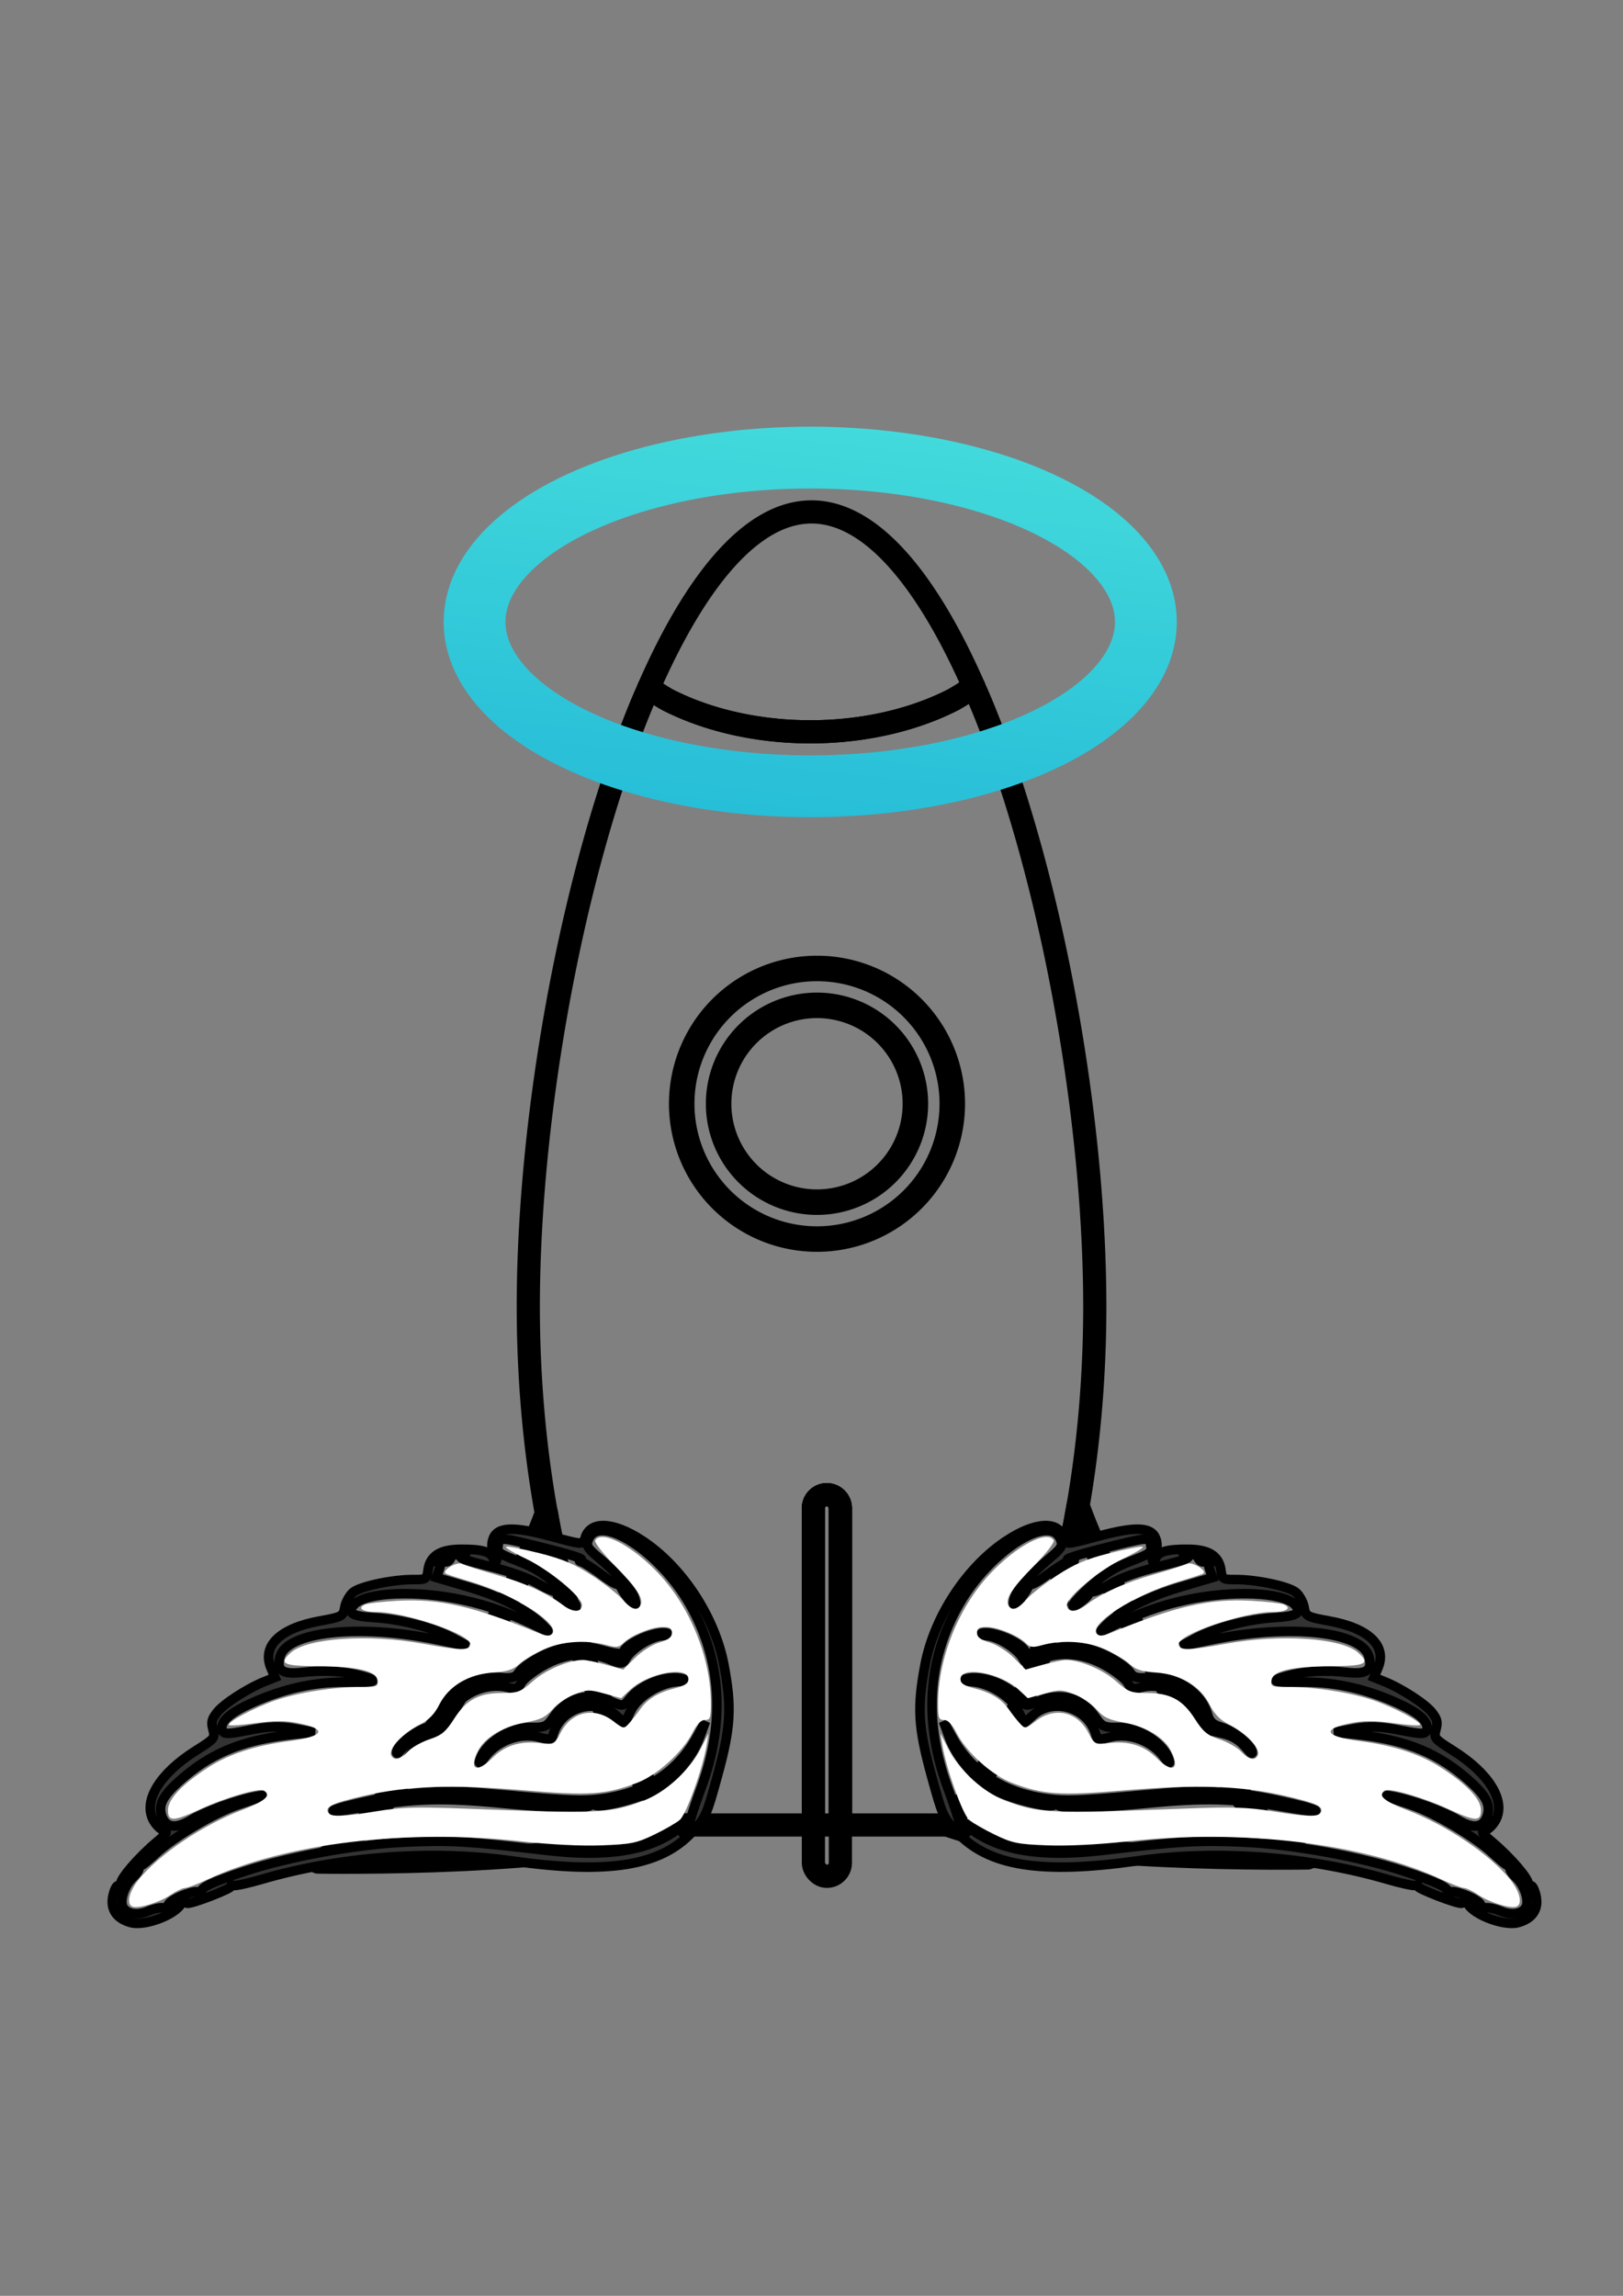 <?xml version="1.0" encoding="UTF-8" standalone="no"?>
<!-- Created with Inkscape (http://www.inkscape.org/) -->

<svg
   width="210mm"
   height="297mm"
   viewBox="0 0 210 297"
   version="1.1"
   id="svg1"
   xml:space="preserve"
   inkscape:version="1.3 (0e150ed, 2023-07-21)"
   sodipodi:docname="angel.svg"
   inkscape:export-filename="../../../Games/Vertical Scroller/rocket.png"
   inkscape:export-xdpi="120"
   inkscape:export-ydpi="120"
   xmlns:inkscape="http://www.inkscape.org/namespaces/inkscape"
   xmlns:sodipodi="http://sodipodi.sourceforge.net/DTD/sodipodi-0.dtd"
   xmlns:xlink="http://www.w3.org/1999/xlink"
   xmlns="http://www.w3.org/2000/svg"
   xmlns:svg="http://www.w3.org/2000/svg"><rect x="0" y="0" width="210" height="297" fill="#808080" stroke="none"/><sodipodi:namedview
     id="namedview1"
     pagecolor="#b9b9b9"
     bordercolor="#666666"
     borderopacity="1.0"
     inkscape:showpageshadow="2"
     inkscape:pageopacity="0.0"
     inkscape:pagecheckerboard="true"
     inkscape:deskcolor="#d1d1d1"
     inkscape:document-units="mm"
     inkscape:zoom="0.22659115"
     inkscape:cx="278.03381"
     inkscape:cy="1061.383"
     inkscape:window-width="1366"
     inkscape:window-height="699"
     inkscape:window-x="0"
     inkscape:window-y="0"
     inkscape:window-maximized="1"
     inkscape:current-layer="layer1"
     showgrid="false" /><defs
     id="defs1"><linearGradient
       id="linearGradient2"
       inkscape:collect="always"><stop
         style="stop-color:#1fb6d7;stop-opacity:1;"
         offset="0"
         id="stop2" /><stop
         style="stop-color:#54ebde;stop-opacity:1;"
         offset="1"
         id="stop3" /></linearGradient><linearGradient
       inkscape:collect="always"
       xlink:href="#linearGradient2"
       id="linearGradient3"
       x1="102.559"
       y1="117.962"
       x2="111.549"
       y2="26.448"
       gradientUnits="userSpaceOnUse"
       gradientTransform="matrix(0.951,0,0,1.053,6.468,-3.894)" /></defs><g
     inkscape:label="Layer 1"
     inkscape:groupmode="layer"
     id="layer1"><path
       id="path2"
       style="display:inline;stroke:#000000;stroke-width:2.267;stroke-dasharray:none;stroke-opacity:1;fill:none;fill-opacity:1;stroke-linecap:round;stroke-linejoin:round;stroke-dashoffset:47.218"
       inkscape:label="leg_right"
       d="M 135.306 138.493 C 135.117 139.589 134.917 140.675 134.697 141.743 C 134.455 142.917 134.194 144.073 133.916 145.209 C 133.637 146.346 133.341 147.463 133.027 148.558 C 132.713 149.653 132.382 150.726 132.034 151.776 C 131.686 152.826 131.321 153.852 130.939 154.853 C 130.558 155.854 130.16 156.83 129.746 157.778 C 129.333 158.727 128.904 159.648 128.459 160.54 C 128.015 161.432 127.555 162.295 127.08 163.127 C 126.605 163.958 126.116 164.759 125.613 165.527 C 125.109 166.295 124.591 167.03 124.06 167.731 C 123.535 168.423 122.996 169.081 122.444 169.703 C 132.34 173.411 157.768 172.954 157.768 172.954 C 150.499 169.56 138.619 147.808 135.306 138.493 z "
       transform="matrix(1.323,0,0,1.323,-39.521,11.542)" /><path
       id="path3"
       style="display:inline;stroke:#000000;stroke-width:2.267;stroke-dasharray:none;stroke-opacity:1;fill:none;fill-opacity:1;stroke-linecap:round;stroke-linejoin:round;stroke-dashoffset:47.218"
       inkscape:label="leg_left"
       d="M 83.314 139.227 C 79.838 148.722 68.151 170.001 60.97 173.354 C 60.97 173.354 86.41 173.811 96.3 170.101 C 96.574 169.998 96.831 169.87 97.075 169.726 L 96.058 169.726 C 95.5 169.097 94.954 168.431 94.423 167.731 C 93.892 167.03 93.374 166.296 92.87 165.528 C 92.367 164.76 91.878 163.958 91.403 163.127 C 90.929 162.295 90.468 161.432 90.024 160.54 C 89.579 159.648 89.15 158.727 88.737 157.778 C 88.323 156.83 87.925 155.854 87.544 154.853 C 87.163 153.852 86.798 152.826 86.449 151.776 C 86.101 150.726 85.77 149.653 85.456 148.558 C 85.142 147.463 84.846 146.346 84.567 145.21 C 84.289 144.073 84.028 142.917 83.786 141.743 C 83.616 140.916 83.466 140.07 83.314 139.227 z "
       transform="matrix(1.323,0,0,1.323,-39.521,11.542)" /><path
       id="path5"
       style="display:inline;stroke:#000000;stroke-width:2.267;stroke-dasharray:none;stroke-opacity:1;fill:none;fill-opacity:1;stroke-linecap:round;stroke-linejoin:round;stroke-dashoffset:47.218"
       inkscape:label="tip"
       d="m 109.242,41.333 c -5.927,2.9e-5 -11.415,6.902 -15.92,17.192 a 22.436,14.411 0 0 0 1.813,1.165 22.436,14.411 0 0 0 4.254,1.717 22.436,14.411 0 0 0 4.742,1.066 22.436,14.411 0 0 0 4.992,0.362 22.436,14.411 0 0 0 4.992,-0.362 22.436,14.411 0 0 0 4.742,-1.066 22.436,14.411 0 0 0 4.254,-1.717 22.436,14.411 0 0 0 1.998,-1.283 C 120.614,48.182 115.146,41.333 109.242,41.333 Z m 1.501,96.096 c -0.731,0 -1.32,0.589 -1.32,1.32 v 30.977 h 2.639 v -30.977 c 0,-0.731 -0.589,-1.32 -1.32,-1.32 z"
       transform="matrix(1.323,0,0,1.323,-39.521,11.542)" /><path
       id="path6"
       style="display:inline;stroke:#000000;stroke-width:2.267;stroke-dasharray:none;stroke-opacity:1;fill:none;fill-opacity:1;stroke-linecap:round;stroke-linejoin:round;stroke-dashoffset:47.218"
       inkscape:label="main body - Permanent"
       d="m 125.109,58.406 a 22.436,14.411 0 0 1 -1.998,1.283 22.436,14.411 0 0 1 -4.254,1.717 22.436,14.411 0 0 1 -4.742,1.066 22.436,14.411 0 0 1 -4.992,0.362 22.436,14.411 0 0 1 -4.992,-0.362 22.436,14.411 0 0 1 -4.742,-1.066 22.436,14.411 0 0 1 -4.254,-1.717 22.436,14.411 0 0 1 -1.813,-1.165 c -0.219,0.5 -0.44,0.993 -0.655,1.509 -0.356,0.856 -0.705,1.733 -1.047,2.629 -0.342,0.896 -0.677,1.812 -1.005,2.745 -0.328,0.933 -0.649,1.883 -0.962,2.849 -0.627,1.932 -1.223,3.926 -1.788,5.967 -0.565,2.041 -1.097,4.131 -1.595,6.253 -0.498,2.122 -0.961,4.277 -1.388,6.45 -0.426,2.173 -0.816,4.365 -1.166,6.561 -0.35,2.196 -0.662,4.395 -0.932,6.583 -0.27,2.188 -0.498,4.366 -0.682,6.518 -0.185,2.152 -0.325,4.278 -0.42,6.365 -0.095,2.086 -0.143,4.133 -0.143,6.124 0.001,1.322 0.024,2.637 0.068,3.944 0.044,1.307 0.109,2.604 0.195,3.892 0.086,1.288 0.192,2.565 0.318,3.829 0.126,1.265 0.273,2.517 0.439,3.756 0.166,1.238 0.352,2.462 0.556,3.671 0.205,1.208 0.428,2.4 0.67,3.574 0.242,1.174 0.503,2.331 0.781,3.467 0.279,1.137 0.575,2.253 0.889,3.348 0.314,1.095 0.645,2.169 0.993,3.219 0.348,1.05 0.713,2.076 1.095,3.077 0.381,1.001 0.779,1.977 1.193,2.925 0.414,0.948 0.843,1.869 1.287,2.761 0.445,0.892 0.905,1.755 1.379,2.587 0.475,0.832 0.964,1.633 1.467,2.401 0.504,0.768 1.021,1.503 1.553,2.203 0.531,0.7 1.077,1.366 1.635,1.995 h 13.365 v -30.977 c 0,-0.731 0.589,-1.32 1.32,-1.32 0.731,0 1.32,0.589 1.32,1.32 v 30.977 h 10.364 c 0.558,-0.629 1.103,-1.295 1.634,-1.995 0.531,-0.7 1.049,-1.436 1.553,-2.204 0.504,-0.768 0.993,-1.569 1.467,-2.401 0.475,-0.832 0.935,-1.695 1.379,-2.587 0.445,-0.892 0.874,-1.813 1.287,-2.761 0.414,-0.948 0.811,-1.924 1.193,-2.925 0.381,-1.001 0.746,-2.027 1.095,-3.077 0.348,-1.05 0.679,-2.123 0.993,-3.218 0.314,-1.095 0.61,-2.212 0.889,-3.348 0.279,-1.136 0.539,-2.293 0.781,-3.467 0.242,-1.174 0.466,-2.366 0.671,-3.574 0.205,-1.208 0.39,-2.432 0.556,-3.671 0.166,-1.238 0.312,-2.491 0.439,-3.756 0.126,-1.265 0.233,-2.542 0.318,-3.829 0.086,-1.288 0.151,-2.585 0.195,-3.892 0.044,-1.307 0.067,-2.622 0.068,-3.944 0,-1.991 -0.049,-4.038 -0.143,-6.124 -0.095,-2.086 -0.235,-4.213 -0.419,-6.365 -0.184,-2.152 -0.413,-4.329 -0.683,-6.518 -0.27,-2.188 -0.581,-4.388 -0.932,-6.583 -0.35,-2.196 -0.74,-4.387 -1.166,-6.561 -0.426,-2.173 -0.89,-4.328 -1.388,-6.45 -0.498,-2.122 -1.03,-4.211 -1.595,-6.253 -0.565,-2.041 -1.161,-4.036 -1.788,-5.967 -0.313,-0.966 -0.634,-1.916 -0.962,-2.849 -0.328,-0.933 -0.663,-1.848 -1.005,-2.745 -0.342,-0.896 -0.691,-1.773 -1.047,-2.629 -0.231,-0.556 -0.469,-1.089 -0.706,-1.627 z"
       transform="matrix(1.323,0,0,1.323,-39.521,11.542)" /><path
       id="circle8"
       style="display:inline;stroke:#000000;stroke-width:2.494;stroke-dasharray:none;stroke-opacity:1;fill:none;fill-opacity:1;stroke-linecap:round;stroke-linejoin:round;stroke-dashoffset:47.218"
       inkscape:label="outer ring"
       d="M 109.775,85.973 A 13.231,13.231 0 0 0 96.544,99.204 13.231,13.231 0 0 0 109.775,112.434 13.231,13.231 0 0 0 123.006,99.204 13.231,13.231 0 0 0 109.775,85.973 Z m 0,3.608 a 9.622,9.622 0 0 1 9.622,9.622 9.622,9.622 0 0 1 -9.622,9.622 9.622,9.622 0 0 1 -9.622,-9.622 9.622,9.622 0 0 1 9.622,-9.622 z"
       transform="matrix(1.323,0,0,1.323,-39.521,11.542)" /><rect
       style="display:inline;stroke:#000000;stroke-width:2.267;stroke-dasharray:none;stroke-opacity:1;fill:none;fill-opacity:1;stroke-linecap:round;stroke-linejoin:round;stroke-dashoffset:47.218"
       id="rect1"
       width="2.639"
       height="37.318"
       x="109.423"
       y="137.429"
       ry="1.32"
       transform="matrix(1.323,0,0,1.323,-39.521,11.542)" /><circle
       style="display:inline;stroke:#000000;stroke-width:2.267;stroke-dasharray:none;stroke-opacity:1;fill:none;fill-opacity:1;stroke-linecap:round;stroke-linejoin:round;stroke-dashoffset:47.218"
       id="circle1"
       cx="109.775"
       cy="99.204"
       r="9.622"
       inkscape:label="inner - Permanent"
       transform="matrix(1.323,0,0,1.323,-39.521,11.542)" /><ellipse
       style="fill:none;fill-opacity:1;stroke:url(#linearGradient3);stroke-width:8;stroke-linecap:round;stroke-linejoin:round;stroke-dasharray:none;stroke-opacity:1;paint-order:markers fill stroke"
       id="path1"
       ry="21.262"
       rx="43.432"
       cy="80.459"
       cx="104.836" /><g
       id="g8"
       transform="matrix(1.067,0,0,1.067,-0.927,-16.382)"><path
         d="m 78.699,202.104 c 4.842,3.16 8.846,9.232 9.958,15.101 0.973,5.137 0.835,7.548 -0.766,13.391 -1.33,4.851 -1.419,5.053 -3.015,6.802 -3.839,4.207 -10.195,5.242 -21.943,3.573 -9.663,-1.373 -20.808,-0.549 -30.353,2.243 -1.608,0.471 -3.125,0.802 -3.371,0.736 -0.246,-0.065 -0.391,-0.019 -0.321,0.103 0.149,0.263 -4.841,2.193 -5.325,2.06 -0.183,-0.05 -0.361,-0.315 -0.396,-0.589 -0.035,-0.274 -0.139,-0.104 -0.232,0.377 -0.268,1.385 -4.356,3.065 -6.215,2.553 -1.824,-0.502 -2.577,-1.749 -2.1,-3.481 0.205,-0.746 0.471,-1.141 0.643,-0.955 0.164,0.176 0.268,0.062 0.237,-0.257 -0.063,-0.637 2.148,-3.206 4.383,-5.094 1.298,-1.096 1.385,-1.251 0.789,-1.415 -0.368,-0.101 -0.923,-0.665 -1.233,-1.253 -1.229,-2.329 0.817,-5.648 5.176,-8.394 2.29,-1.443 2.35,-1.517 2.078,-2.566 -0.236,-0.91 -0.159,-1.236 0.489,-2.068 0.809,-1.04 3.727,-2.929 5.8,-3.756 l 1.228,-0.49 -0.487,-1.158 c -1.122,-2.67 1.12,-4.817 5.936,-5.686 2.67,-0.481 2.839,-0.573 3.014,-1.628 0.102,-0.615 0.542,-1.433 0.979,-1.818 0.85,-0.749 4.851,-1.598 7.413,-1.574 1.452,0.014 1.572,-0.064 1.7,-1.103 0.212,-1.717 1.428,-2.529 3.84,-2.564 2.712,-0.039 3.867,0.297 4.105,1.195 0.182,0.687 0.202,0.692 0.378,0.092 0.102,-0.348 -0.03,-0.792 -0.293,-0.986 -0.276,-0.203 -0.356,-0.799 -0.19,-1.404 0.448,-1.628 2.36,-1.75 7.135,-0.456 3.741,1.014 3.848,1.02 4.063,0.238 0.594,-2.157 3.382,-2.064 6.896,0.229 z m -6.466,-0.123 c -0.317,0.778 -0.151,1.071 1.294,2.282 2.377,1.993 4.107,3.978 4.331,4.967 0.181,0.801 0.148,0.814 -0.519,0.202 -0.392,-0.36 -0.914,-1.078 -1.159,-1.596 -0.245,-0.518 -0.401,-0.725 -0.347,-0.46 0.055,0.267 -0.78,-0.176 -1.878,-0.997 -1.087,-0.813 -2.227,-1.55 -2.533,-1.637 -0.373,-0.107 -0.396,-0.208 -0.071,-0.308 0.266,-0.082 -1.399,-0.624 -3.701,-1.204 -6.308,-1.59 -6.205,-1.582 -6.37,-0.506 -0.132,0.862 0.027,0.987 2.461,1.932 1.931,0.75 3.178,1.528 4.835,3.016 2.227,1.999 2.942,3.186 1.12,1.86 -0.528,-0.385 -0.927,-0.819 -0.886,-0.967 0.041,-0.147 -0.157,-0.245 -0.44,-0.217 -0.282,0.028 -1.324,-0.426 -2.315,-1.007 -1.19,-0.699 -3.166,-1.401 -5.819,-2.07 -3.326,-0.838 -3.892,-1.062 -3.29,-1.303 0.415,-0.166 0.546,-0.347 0.305,-0.42 -0.232,-0.071 -0.568,0.007 -0.746,0.173 -0.178,0.166 -0.433,0.184 -0.567,0.04 -0.133,-0.143 -0.292,0.007 -0.354,0.335 -0.061,0.328 -0.332,0.612 -0.601,0.631 -0.269,0.019 -0.439,-0.149 -0.377,-0.373 0.062,-0.224 0.246,-0.264 0.409,-0.089 0.163,0.175 0.318,0.239 0.345,0.14 0.163,-0.592 -0.613,-0.68 -1.135,-0.13 -0.382,0.402 -0.454,0.605 -0.187,0.527 0.267,-0.078 0.304,0.247 0.094,0.844 l -0.341,0.971 3.781,1.116 c 4.004,1.182 7.252,2.825 9.037,4.574 0.872,0.854 0.914,0.974 0.227,0.638 -4.031,-1.966 -6.613,-2.911 -9.868,-3.612 -5.55,-1.196 -11.713,-0.941 -13.123,0.543 -0.983,1.035 -0.368,1.433 2.478,1.603 3.211,0.192 7.172,1.236 9.547,2.515 l 1.773,0.954 -3.875,-0.799 c -9.36,-1.93 -18.104,-0.979 -18.941,2.061 -0.456,1.658 0.257,2.174 2.641,1.909 2.738,-0.304 5.09,-0.169 7.25,0.413 2.262,0.61 1.804,0.84 -1.541,0.773 -3.691,-0.073 -7.271,0.633 -10.913,2.153 -3.317,1.384 -4.725,2.525 -4.457,3.611 0.142,0.578 0.556,0.583 3.316,0.041 2.326,-0.457 3.776,-0.503 5.528,-0.176 l 2.374,0.443 -2.371,0.242 c -5.867,0.6 -9.714,2.055 -13.276,5.021 -2.646,2.203 -3.369,3.409 -2.907,4.845 0.474,1.473 1.677,1.655 3.547,0.538 1.705,-1.019 5.37,-2.372 7.672,-2.831 1.785,-0.356 1.213,-0.065 -1.891,0.963 -2.873,0.952 -7.862,3.903 -10.053,5.947 -0.86,0.802 -1.64,1.438 -1.733,1.412 -0.093,-0.026 -0.025,-0.18 0.15,-0.343 0.175,-0.163 0.235,-0.319 0.132,-0.348 -0.103,-0.028 -0.463,0.239 -0.801,0.594 -0.431,0.454 -0.477,0.606 -0.154,0.511 0.62,-0.182 0.434,0.278 -0.481,1.188 -0.93,0.925 -1.488,2.734 -1.07,3.469 0.47,0.826 1.722,1.028 3.012,0.486 0.635,-0.267 1.445,-0.456 1.8,-0.42 0.354,0.036 0.654,-0.115 0.666,-0.335 0.032,-0.583 3.21,-1.917 3.703,-1.554 0.23,0.169 0.371,0.149 0.314,-0.044 -0.143,-0.489 1.313,-1.178 5.263,-2.49 5.343,-1.775 13.454,-3.249 19.406,-3.525 5.413,-0.252 7.715,-0.119 17.057,0.982 7.547,0.89 12.64,0.063 16.137,-2.619 1.003,-0.77 1.117,-0.792 0.709,-0.139 -0.332,0.531 -0.34,0.735 -0.026,0.643 0.253,-0.074 0.542,-0.578 0.641,-1.12 0.099,-0.542 0.734,-2.474 1.411,-4.295 2.951,-7.941 2.495,-15.531 -1.338,-22.263 -3.673,-6.45 -10.99,-11.153 -12.31,-7.912 z m 8.783,11.708 c -1.425,0.204 -3.587,1.597 -4.223,2.722 -0.41,0.725 -0.572,0.734 -2.094,0.115 -2.474,-1.007 -5.315,-0.729 -7.968,0.779 -1.194,0.678 -2.389,1.621 -2.657,2.094 -0.396,0.7 -0.698,0.802 -1.622,0.548 -1.965,-0.541 -4.61,0.247 -6.005,1.789 -0.683,0.755 -1.364,1.817 -1.514,2.36 -0.216,0.786 -0.591,1.054 -1.826,1.308 -1.713,0.353 -2.573,0.852 -3.588,2.081 -0.413,0.499 -0.623,0.59 -0.545,0.235 0.195,-0.878 2.263,-2.506 3.759,-2.959 1.046,-0.316 1.402,-0.652 1.667,-1.573 0.804,-2.793 4.094,-4.803 7.277,-4.446 1.109,0.125 1.697,-0.014 1.993,-0.471 0.764,-1.176 3.787,-2.814 5.835,-3.162 1.48,-0.251 2.653,-0.167 4.425,0.318 1.683,0.46 2.451,0.526 2.545,0.217 0.325,-1.075 4.029,-2.662 5.299,-2.271 0.253,0.078 -0.089,0.22 -0.759,0.316 z m 1.944,5.565 c -2.179,0.156 -4.848,1.862 -5.643,3.607 -0.347,0.763 -0.673,1.375 -0.723,1.361 -0.051,-0.014 -0.486,-0.392 -0.968,-0.84 -2.476,-2.304 -6.771,-1.025 -7.683,2.288 -0.168,0.61 -0.43,0.662 -1.646,0.328 -2.39,-0.658 -5.291,0.442 -6.752,2.559 -0.368,0.533 -0.609,0.703 -0.536,0.379 0.474,-2.119 3.653,-4.205 6.326,-4.152 1.568,0.031 1.882,-0.111 2.615,-1.182 1.672,-2.445 4.29,-3.175 7.031,-1.959 1.384,0.614 1.508,0.598 2.184,-0.27 1.424,-1.83 4.651,-3.036 6.587,-2.461 0.516,0.153 0.251,0.268 -0.791,0.343 z m 2.719,6.819 c -0.889,2.405 -3.252,5.155 -5.438,6.327 -1.923,1.031 -6.668,2.221 -7.224,1.812 -0.234,-0.172 -0.459,-0.187 -0.502,-0.032 -0.141,0.512 -4.234,0.444 -10.595,-0.174 -7.381,-0.717 -10.839,-0.618 -17.147,0.494 -5.343,0.942 -4.347,0.278 1.411,-0.941 4.469,-0.946 8.75,-1.219 13.064,-0.833 9.908,0.886 11.653,0.99 13.619,0.814 5.84,-0.524 10.045,-3.089 12.552,-7.656 l 1.007,-1.835 z"
         style="fill:#333333;fill-opacity:1;stroke:#000000;stroke-width:1.157;stroke-dasharray:none;stroke-opacity:1"
         id="path1-1-7" /><path
         style="fill:#ffffff;fill-opacity:1;stroke:none;stroke-width:10.998;stroke-linecap:round;stroke-linejoin:round;stroke-dasharray:none;paint-order:markers fill stroke"
         d="m 16.965,246.53 c -0.797,-0.266 -0.486,-1.767 0.668,-3.223 2.43,-3.065 7.771,-6.673 12.61,-8.518 2.772,-1.057 3.579,-1.771 2.65,-2.346 -0.555,-0.343 -4.674,0.851 -7.612,2.207 -3.394,1.567 -4.041,1.593 -4.041,0.162 0,-1.317 1.69,-3.112 4.861,-5.162 2.517,-1.627 5.683,-2.658 9.86,-3.211 4.314,-0.571 4.684,-1.466 0.907,-2.199 -1.435,-0.278 -2.828,-0.269 -5.009,0.035 -1.662,0.231 -3.107,0.335 -3.211,0.23 -0.32,-0.32 3.014,-2.102 5.604,-2.996 2.745,-0.947 7.045,-1.623 10.32,-1.623 2.054,0 2.175,-0.048 2.065,-0.818 -0.162,-1.14 -2.404,-1.662 -7.3,-1.699 -4.147,-0.031 -4.687,-0.305 -3.217,-1.635 1.981,-1.793 9.477,-2.304 16.039,-1.094 4.5,0.83 5.589,0.853 5.736,0.118 0.238,-1.193 -7.814,-3.966 -11.515,-3.966 -1.576,0 -2.238,-0.494 -1.221,-0.912 0.349,-0.143 2.108,-0.343 3.908,-0.444 5.106,-0.286 9.239,0.661 17.182,3.936 0.836,0.345 1.29,0.373 1.566,0.096 1.125,-1.125 -4.492,-4.74 -9.837,-6.331 -1.5,-0.447 -2.873,-0.894 -3.05,-0.995 -0.574,-0.327 1.348,-1.497 1.947,-1.186 0.307,0.159 2.097,0.729 3.98,1.267 3.623,1.034 6.366,2.273 8.305,3.751 1.193,0.909 2.277,0.896 2.277,-0.028 0,-0.988 -3.973,-4.27 -6.786,-5.606 -1.538,-0.73 -2.617,-1.388 -2.398,-1.461 0.219,-0.073 2.035,0.281 4.036,0.787 2.844,0.719 4.238,1.311 6.389,2.715 1.513,0.988 3.177,2.302 3.697,2.921 1.015,1.206 1.874,1.444 2.194,0.608 0.317,-0.825 -0.488,-2.029 -3.217,-4.811 -1.434,-1.462 -2.442,-2.775 -2.302,-3.001 0.801,-1.297 4.558,0.691 7.746,4.099 3.802,4.065 6.259,10.171 6.276,15.597 0.006,1.844 -0.079,2.092 -0.714,2.092 -0.48,0 -0.981,0.511 -1.502,1.532 -1.218,2.388 -4.32,5.188 -6.764,6.106 -3.811,1.431 -5.819,1.561 -13.749,0.888 -8.651,-0.734 -14.023,-0.545 -19.382,0.682 -3.78,0.866 -4.726,1.316 -4.281,2.037 0.335,0.543 1.778,0.497 5.934,-0.189 2.888,-0.476 4.854,-0.533 10.636,-0.308 16.308,0.634 17.534,0.58 21.639,-0.956 2.654,-0.993 5.59,-3.653 6.939,-6.287 l 0.957,-1.868 -0.235,1.455 c -0.445,2.754 -2.459,8.357 -3.245,9.028 -0.426,0.364 -1.833,1.173 -3.126,1.798 -2.096,1.013 -2.785,1.153 -6.366,1.288 -2.449,0.093 -6.214,-0.095 -9.653,-0.48 -13.897,-1.559 -28.72,0.228 -38.088,4.592 -1.242,0.579 -2.488,1.052 -2.768,1.052 -0.281,0 -1.071,0.38 -1.756,0.845 -1.323,0.898 -3.833,1.679 -4.587,1.428 z m 43.632,-18.058 c 1.482,-1.482 3.371,-2.07 5.748,-1.788 1.748,0.207 1.76,0.201 2.482,-1.215 1.323,-2.594 4.071,-3.223 6.381,-1.461 1.282,0.978 1.311,0.982 1.948,0.289 0.356,-0.387 0.943,-1.131 1.305,-1.653 0.889,-1.284 2.173,-2.076 4.198,-2.59 1.265,-0.321 1.692,-0.603 1.692,-1.117 0,-1.655 -4.869,-0.765 -7.072,1.294 l -1.091,1.019 -1.995,-0.555 c -1.829,-0.509 -2.131,-0.503 -3.631,0.069 -0.9,0.344 -2.11,1.165 -2.69,1.826 -0.863,0.982 -1.473,1.275 -3.351,1.606 -2.572,0.453 -4.846,1.811 -5.656,3.378 -1.205,2.331 -0.213,2.845 1.734,0.898 z m -10.268,-0.753 c 0.464,-0.494 1.642,-1.163 2.619,-1.487 1.481,-0.492 1.979,-0.907 2.995,-2.496 1.478,-2.311 2.999,-3.122 5.854,-3.122 1.899,0 2.209,-0.121 3.727,-1.457 1.562,-1.375 4.341,-2.545 6.047,-2.545 0.401,0 1.664,0.262 2.807,0.583 l 2.078,0.583 1.41,-1.41 c 0.795,-0.795 2.081,-1.611 2.947,-1.871 1.128,-0.338 1.537,-0.651 1.537,-1.173 0,-0.563 -0.248,-0.711 -1.182,-0.705 -1.336,0.009 -3.806,1.031 -4.733,1.958 -0.516,0.516 -0.845,0.555 -1.989,0.237 -2.472,-0.687 -5.541,-0.468 -7.737,0.551 -1.1,0.511 -2.41,1.31 -2.91,1.776 -0.693,0.646 -1.443,0.883 -3.155,0.999 -2.97,0.201 -5.375,1.642 -6.511,3.902 -0.552,1.098 -1.256,1.835 -2.21,2.315 -2.314,1.165 -4.08,3.091 -3.578,3.902 0.37,0.599 1.1,0.4 1.985,-0.541 z"
         id="path14" /></g><g
       id="g7"
       transform="matrix(1.067,0,0,1.067,-14.013,-17.571)"><path
         d="m 135.261,203.218 c -4.842,3.16 -8.846,9.232 -9.958,15.101 -0.973,5.137 -0.835,7.548 0.766,13.391 1.33,4.851 1.419,5.053 3.015,6.802 3.839,4.207 10.195,5.242 21.943,3.573 9.663,-1.373 20.808,-0.549 30.353,2.243 1.608,0.471 3.125,0.802 3.371,0.736 0.246,-0.065 0.391,-0.019 0.321,0.103 -0.149,0.263 4.841,2.193 5.325,2.06 0.183,-0.05 0.361,-0.315 0.396,-0.589 0.035,-0.274 0.139,-0.104 0.232,0.377 0.268,1.385 4.356,3.065 6.215,2.553 1.824,-0.502 2.577,-1.749 2.1,-3.481 -0.205,-0.746 -0.471,-1.141 -0.643,-0.955 -0.164,0.176 -0.268,0.062 -0.237,-0.257 0.062,-0.637 -2.148,-3.206 -4.383,-5.094 -1.298,-1.096 -1.385,-1.251 -0.789,-1.415 0.368,-0.101 0.923,-0.665 1.233,-1.253 1.229,-2.329 -0.817,-5.648 -5.176,-8.394 -2.29,-1.443 -2.35,-1.517 -2.078,-2.566 0.236,-0.91 0.159,-1.236 -0.489,-2.068 -0.809,-1.04 -3.727,-2.929 -5.8,-3.756 l -1.228,-0.49 0.487,-1.158 c 1.122,-2.67 -1.12,-4.817 -5.936,-5.686 -2.67,-0.481 -2.839,-0.573 -3.014,-1.628 -0.102,-0.615 -0.542,-1.433 -0.979,-1.818 -0.85,-0.749 -4.851,-1.598 -7.413,-1.574 -1.452,0.014 -1.572,-0.064 -1.7,-1.103 -0.212,-1.717 -1.428,-2.529 -3.84,-2.564 -2.712,-0.039 -3.867,0.297 -4.105,1.195 -0.182,0.687 -0.202,0.692 -0.378,0.092 -0.102,-0.348 0.03,-0.792 0.293,-0.986 0.276,-0.203 0.356,-0.799 0.19,-1.404 -0.448,-1.628 -2.36,-1.75 -7.135,-0.456 -3.741,1.014 -3.848,1.02 -4.063,0.238 -0.594,-2.157 -3.382,-2.064 -6.896,0.229 z m 6.466,-0.123 c 0.317,0.778 0.151,1.071 -1.294,2.282 -2.377,1.993 -4.107,3.978 -4.331,4.967 -0.181,0.801 -0.148,0.814 0.519,0.202 0.392,-0.36 0.914,-1.078 1.159,-1.596 0.245,-0.518 0.401,-0.725 0.347,-0.46 -0.055,0.267 0.78,-0.176 1.878,-0.997 1.087,-0.813 2.227,-1.55 2.533,-1.637 0.373,-0.107 0.396,-0.208 0.071,-0.308 -0.266,-0.082 1.399,-0.624 3.701,-1.204 6.308,-1.59 6.205,-1.582 6.37,-0.506 0.132,0.862 -0.027,0.987 -2.461,1.932 -1.931,0.75 -3.178,1.528 -4.835,3.016 -2.227,1.999 -2.942,3.186 -1.12,1.86 0.528,-0.385 0.927,-0.819 0.886,-0.967 -0.041,-0.147 0.157,-0.245 0.44,-0.217 0.282,0.028 1.324,-0.426 2.315,-1.007 1.19,-0.699 3.166,-1.401 5.819,-2.07 3.326,-0.838 3.892,-1.062 3.29,-1.303 -0.415,-0.166 -0.546,-0.347 -0.305,-0.42 0.232,-0.071 0.568,0.007 0.746,0.173 0.178,0.166 0.433,0.184 0.567,0.04 0.133,-0.143 0.292,0.007 0.354,0.335 0.061,0.328 0.332,0.612 0.601,0.631 0.269,0.019 0.439,-0.149 0.377,-0.373 -0.062,-0.224 -0.246,-0.264 -0.409,-0.089 -0.163,0.175 -0.318,0.239 -0.345,0.14 -0.163,-0.592 0.613,-0.68 1.135,-0.13 0.382,0.402 0.454,0.605 0.187,0.527 -0.267,-0.078 -0.304,0.247 -0.094,0.844 l 0.341,0.971 -3.781,1.116 c -4.004,1.182 -7.252,2.825 -9.037,4.574 -0.872,0.854 -0.914,0.974 -0.227,0.638 4.031,-1.966 6.613,-2.911 9.868,-3.612 5.55,-1.196 11.713,-0.941 13.123,0.543 0.983,1.035 0.368,1.433 -2.478,1.603 -3.211,0.192 -7.172,1.236 -9.547,2.515 l -1.773,0.954 3.875,-0.799 c 9.36,-1.93 18.104,-0.979 18.941,2.061 0.456,1.658 -0.257,2.174 -2.641,1.909 -2.738,-0.304 -5.09,-0.169 -7.25,0.413 -2.262,0.61 -1.804,0.84 1.541,0.773 3.691,-0.073 7.271,0.633 10.913,2.153 3.317,1.384 4.725,2.525 4.457,3.611 -0.142,0.578 -0.556,0.583 -3.316,0.041 -2.326,-0.457 -3.776,-0.503 -5.528,-0.176 l -2.374,0.443 2.371,0.242 c 5.867,0.6 9.714,2.055 13.276,5.021 2.646,2.203 3.369,3.409 2.907,4.845 -0.474,1.473 -1.677,1.655 -3.546,0.538 -1.705,-1.019 -5.37,-2.372 -7.672,-2.831 -1.785,-0.356 -1.213,-0.065 1.891,0.963 2.873,0.952 7.862,3.903 10.053,5.947 0.86,0.802 1.64,1.438 1.733,1.412 0.093,-0.026 0.025,-0.18 -0.15,-0.343 -0.175,-0.163 -0.235,-0.319 -0.132,-0.348 0.103,-0.028 0.463,0.239 0.801,0.594 0.431,0.454 0.477,0.606 0.154,0.511 -0.62,-0.182 -0.434,0.278 0.481,1.188 0.93,0.925 1.488,2.734 1.07,3.469 -0.47,0.826 -1.722,1.028 -3.012,0.486 -0.635,-0.267 -1.445,-0.456 -1.8,-0.42 -0.354,0.036 -0.654,-0.115 -0.666,-0.335 -0.032,-0.583 -3.21,-1.917 -3.703,-1.554 -0.23,0.169 -0.371,0.149 -0.314,-0.044 0.143,-0.489 -1.313,-1.178 -5.263,-2.49 -5.343,-1.775 -13.454,-3.249 -19.406,-3.525 -5.413,-0.252 -7.715,-0.119 -17.057,0.982 -7.547,0.89 -12.64,0.063 -16.137,-2.619 -1.003,-0.77 -1.117,-0.792 -0.709,-0.139 0.332,0.531 0.34,0.735 0.026,0.643 -0.254,-0.074 -0.542,-0.578 -0.641,-1.12 -0.099,-0.542 -0.734,-2.474 -1.411,-4.295 -2.951,-7.941 -2.495,-15.531 1.338,-22.263 3.673,-6.45 10.99,-11.153 12.31,-7.912 z m -8.783,11.708 c 1.425,0.204 3.587,1.597 4.223,2.722 0.41,0.725 0.572,0.734 2.094,0.115 2.474,-1.007 5.315,-0.729 7.968,0.779 1.194,0.678 2.389,1.621 2.657,2.094 0.396,0.7 0.698,0.802 1.622,0.548 1.965,-0.541 4.61,0.247 6.005,1.789 0.683,0.755 1.364,1.817 1.514,2.36 0.216,0.786 0.591,1.054 1.826,1.308 1.713,0.353 2.573,0.852 3.588,2.081 0.413,0.499 0.624,0.59 0.545,0.235 -0.195,-0.878 -2.263,-2.506 -3.759,-2.959 -1.046,-0.316 -1.402,-0.652 -1.667,-1.573 -0.804,-2.793 -4.094,-4.803 -7.277,-4.446 -1.109,0.125 -1.697,-0.014 -1.993,-0.471 -0.764,-1.176 -3.787,-2.814 -5.835,-3.162 -1.48,-0.251 -2.653,-0.167 -4.425,0.318 -1.683,0.46 -2.451,0.526 -2.545,0.217 -0.325,-1.075 -4.029,-2.662 -5.299,-2.271 -0.253,0.078 0.088,0.22 0.759,0.316 z m -1.944,5.565 c 2.179,0.156 4.848,1.862 5.643,3.607 0.347,0.763 0.672,1.375 0.723,1.361 0.051,-0.014 0.486,-0.392 0.968,-0.84 2.476,-2.304 6.771,-1.025 7.683,2.288 0.168,0.61 0.43,0.662 1.646,0.328 2.39,-0.658 5.291,0.442 6.752,2.559 0.367,0.533 0.609,0.703 0.536,0.379 -0.474,-2.119 -3.653,-4.205 -6.326,-4.152 -1.568,0.031 -1.882,-0.111 -2.615,-1.182 -1.672,-2.445 -4.29,-3.175 -7.031,-1.959 -1.384,0.614 -1.508,0.598 -2.184,-0.27 -1.424,-1.83 -4.651,-3.036 -6.587,-2.461 -0.516,0.153 -0.251,0.268 0.791,0.343 z m -2.719,6.819 c 0.889,2.405 3.252,5.155 5.438,6.327 1.923,1.031 6.668,2.221 7.224,1.812 0.234,-0.172 0.459,-0.187 0.502,-0.032 0.141,0.512 4.234,0.444 10.595,-0.174 7.381,-0.717 10.839,-0.618 17.147,0.494 5.343,0.942 4.347,0.278 -1.411,-0.941 -4.469,-0.946 -8.75,-1.219 -13.064,-0.833 -9.908,0.886 -11.653,0.99 -13.619,0.814 -5.84,-0.524 -10.045,-3.089 -12.552,-7.656 l -1.007,-1.835 z"
         style="fill:#333333;fill-opacity:1;stroke:#000000;stroke-width:1.157;stroke-dasharray:none;stroke-opacity:1"
         id="path4" /><path
         style="fill:#ffffff;fill-opacity:1;stroke:none;stroke-width:10.998;stroke-linecap:round;stroke-linejoin:round;stroke-dasharray:none;paint-order:markers fill stroke"
         d="m 196.995,247.644 c 0.797,-0.266 0.486,-1.767 -0.668,-3.223 -2.43,-3.065 -7.771,-6.673 -12.61,-8.518 -2.772,-1.057 -3.579,-1.771 -2.65,-2.346 0.555,-0.343 4.674,0.851 7.612,2.207 3.394,1.567 4.041,1.593 4.041,0.162 0,-1.317 -1.69,-3.112 -4.861,-5.162 -2.517,-1.627 -5.683,-2.658 -9.86,-3.211 -4.314,-0.571 -4.684,-1.466 -0.907,-2.199 1.435,-0.278 2.828,-0.269 5.009,0.035 1.662,0.231 3.107,0.335 3.211,0.23 0.32,-0.32 -3.014,-2.102 -5.604,-2.996 -2.745,-0.947 -7.045,-1.623 -10.32,-1.623 -2.054,0 -2.175,-0.048 -2.065,-0.818 0.162,-1.14 2.404,-1.662 7.3,-1.699 4.147,-0.031 4.687,-0.305 3.217,-1.635 -1.981,-1.793 -9.477,-2.304 -16.039,-1.094 -4.5,0.83 -5.589,0.853 -5.736,0.118 -0.238,-1.193 7.814,-3.966 11.515,-3.966 1.576,0 2.238,-0.494 1.221,-0.912 -0.349,-0.143 -2.108,-0.343 -3.908,-0.444 -5.106,-0.286 -9.239,0.661 -17.182,3.936 -0.836,0.345 -1.29,0.373 -1.566,0.096 -1.125,-1.125 4.492,-4.74 9.837,-6.331 1.5,-0.447 2.873,-0.894 3.05,-0.995 0.574,-0.327 -1.348,-1.497 -1.947,-1.186 -0.307,0.159 -2.097,0.729 -3.98,1.267 -3.623,1.034 -6.366,2.273 -8.305,3.751 -1.193,0.909 -2.277,0.896 -2.277,-0.028 0,-0.988 3.973,-4.27 6.786,-5.606 1.538,-0.73 2.617,-1.388 2.398,-1.461 -0.219,-0.073 -2.035,0.281 -4.036,0.787 -2.844,0.719 -4.238,1.311 -6.389,2.715 -1.513,0.988 -3.177,2.302 -3.697,2.921 -1.015,1.206 -1.874,1.444 -2.194,0.608 -0.317,-0.825 0.488,-2.029 3.217,-4.811 1.434,-1.462 2.442,-2.775 2.302,-3.001 -0.801,-1.297 -4.558,0.691 -7.746,4.099 -3.802,4.065 -6.259,10.171 -6.276,15.597 -0.006,1.844 0.079,2.092 0.714,2.092 0.48,0 0.981,0.511 1.502,1.532 1.218,2.388 4.32,5.188 6.764,6.106 3.811,1.431 5.819,1.561 13.749,0.888 8.651,-0.734 14.023,-0.545 19.382,0.682 3.78,0.866 4.726,1.316 4.281,2.037 -0.335,0.543 -1.778,0.497 -5.934,-0.189 -2.888,-0.476 -4.854,-0.533 -10.636,-0.308 -16.308,0.634 -17.534,0.58 -21.639,-0.956 -2.654,-0.993 -5.59,-3.653 -6.939,-6.287 l -0.957,-1.868 0.235,1.455 c 0.445,2.754 2.459,8.357 3.245,9.028 0.426,0.364 1.833,1.173 3.126,1.798 2.096,1.013 2.785,1.153 6.366,1.288 2.449,0.093 6.214,-0.095 9.653,-0.48 13.897,-1.559 28.72,0.228 38.088,4.592 1.242,0.579 2.488,1.052 2.768,1.052 0.281,0 1.071,0.38 1.756,0.845 1.323,0.898 3.833,1.679 4.587,1.428 z m -43.632,-18.058 c -1.482,-1.482 -3.371,-2.07 -5.748,-1.788 -1.748,0.207 -1.76,0.201 -2.482,-1.215 -1.323,-2.594 -4.071,-3.223 -6.381,-1.461 -1.282,0.978 -1.311,0.982 -1.948,0.289 -0.356,-0.387 -0.943,-1.131 -1.305,-1.653 -0.889,-1.284 -2.173,-2.076 -4.198,-2.59 -1.265,-0.321 -1.692,-0.603 -1.692,-1.117 0,-1.655 4.869,-0.765 7.072,1.294 l 1.091,1.019 1.995,-0.555 c 1.829,-0.509 2.131,-0.503 3.631,0.069 0.9,0.344 2.11,1.165 2.69,1.826 0.863,0.982 1.473,1.275 3.351,1.606 2.572,0.453 4.846,1.811 5.656,3.378 1.205,2.331 0.213,2.845 -1.734,0.898 z m 10.268,-0.753 c -0.464,-0.494 -1.642,-1.163 -2.619,-1.487 -1.481,-0.492 -1.979,-0.907 -2.995,-2.496 -1.478,-2.311 -2.999,-3.122 -5.854,-3.122 -1.899,0 -2.209,-0.121 -3.727,-1.457 -1.562,-1.375 -4.341,-2.545 -6.047,-2.545 -0.401,0 -1.664,0.262 -2.807,0.583 l -2.078,0.583 -1.41,-1.41 c -0.795,-0.795 -2.081,-1.611 -2.947,-1.871 -1.128,-0.338 -1.537,-0.651 -1.537,-1.173 0,-0.563 0.248,-0.711 1.182,-0.705 1.336,0.009 3.806,1.031 4.733,1.958 0.516,0.516 0.845,0.555 1.989,0.237 2.472,-0.687 5.541,-0.468 7.737,0.551 1.1,0.511 2.41,1.31 2.91,1.776 0.693,0.646 1.443,0.883 3.155,0.999 2.97,0.201 5.375,1.642 6.511,3.902 0.552,1.098 1.256,1.835 2.21,2.315 2.314,1.165 4.08,3.091 3.578,3.902 -0.37,0.599 -1.1,0.4 -1.985,-0.541 z"
         id="path7" /></g></g></svg>
